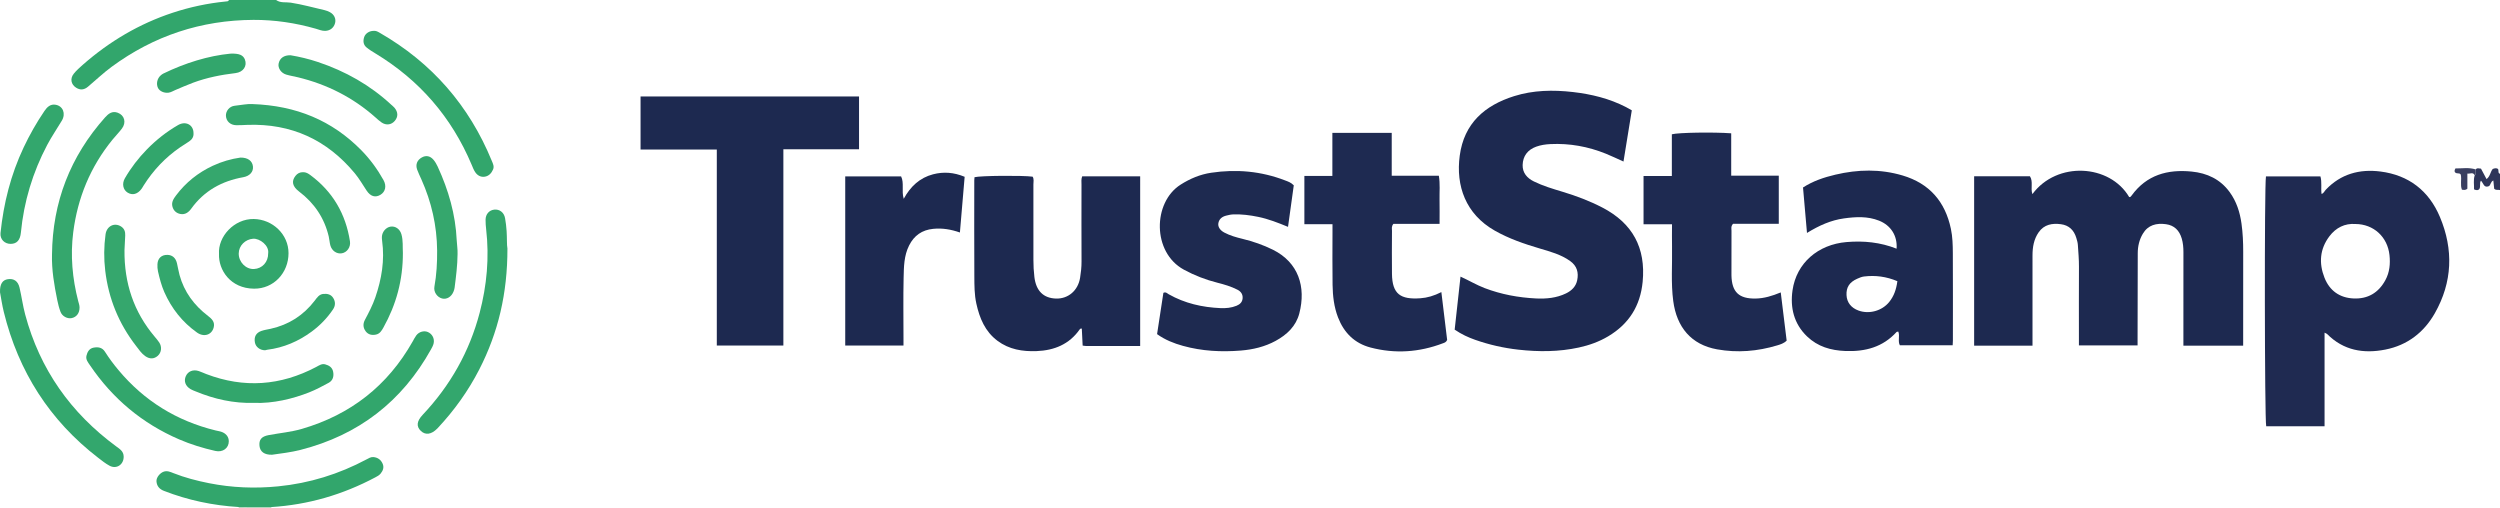 <?xml version="1.0" encoding="iso-8859-1"?>
<!-- Generator: Adobe Illustrator 27.0.0, SVG Export Plug-In . SVG Version: 6.00 Build 0)  -->
<svg version="1.1" id="Layer_1" xmlns="http://www.w3.org/2000/svg" xmlns:xlink="http://www.w3.org/1999/xlink" x="0px" y="0px"
	 viewBox="0 0 1538.951 313" style="enable-background:new 0 0 1538.951 313;" xml:space="preserve">
<g>
	<path style="fill:#32A66C;" d="M169.951,0c2.728,1.987,6.044,1.171,9.035,1.634c7.076,1.094,13.925,3.038,20.868,4.622
		c1.12,0.255,2.228,0.705,3.243,1.247c2.615,1.398,3.834,4.026,3.192,6.612c-0.735,2.962-3.052,4.797-6.112,4.888
		c-2.054,0.061-3.905-0.797-5.8-1.338c-12.534-3.576-25.368-5.487-38.332-5.429c-32.192,0.143-61.414,9.801-87.366,28.925
		c-5.076,3.741-9.664,8.142-14.507,12.203c-2.418,2.027-4.812,2.192-7.296,0.628c-3.143-1.979-3.896-5.563-1.474-8.602
		c1.646-2.066,3.673-3.858,5.672-5.609C67.386,25.49,85.688,14.636,106.34,7.833c10.596-3.491,21.434-5.795,32.53-6.905
		c0.809-0.081,1.686,0.052,2.082-0.928C150.618,0,160.285,0,169.951,0z"/>
	<path style="fill:#2E3559;" d="M1524.005,104.316c0.937-1.22,2.065-0.5,3.247-0.504c1.126,2.122,2.196,4.137,3.409,6.422
		c2.24-1.625,2.31-4.381,3.801-6.207c0.931-0.381,1.871-0.652,2.871-0.257c1.389,0.652-0.119,2.755,1.618,3.23c0,3.333,0,6.667,0,10
		c-1.072-0.368-2.334,0.361-3.575-0.812c-0.155-1.501-0.337-3.269-0.525-5.085c-1.675,0.715-1.551,2.622-2.678,3.475
		c-3.232,1.35-3.352-1.789-4.943-3.369c-1.09,1.626-0.015,3.561-1.011,5.171c-0.781,0.925-1.823,0.812-3.248,0.189
		c0.11-2.835-0.533-5.754,0.421-8.657C1524.55,106.875,1523.745,105.505,1524.005,104.316z"/>
	<path style="fill:#B7D6BF;" d="M146.951,313c0.037-0.299,0.017-0.594-0.062-0.885c6.711,0.008,13.423,0.015,20.134,0.023
		c-0.067,0.284-0.091,0.571-0.072,0.862C160.285,313,153.618,313,146.951,313z"/>
	<path style="fill:#1D2950;" d="M1380.846,212.768c-12.541,0-24.467,0-36.789,0c0-1.848,0-3.473,0-5.098
		c0-17.492-0.017-34.985,0.017-52.477c0.006-2.852-0.233-5.634-1.044-8.382c-1.458-4.935-4.544-8.102-9.72-8.803
		c-5.841-0.791-11.009,0.443-14.245,5.912c-2.154,3.641-3.1,7.679-3.11,11.913c-0.043,17.658-0.073,35.316-0.108,52.975
		c-0.002,1.154,0,2.308,0,3.829c-12.007,0-23.868,0-36.11,0c0-1.701,0-3.324,0-4.947c0-14.494-0.05-28.988,0.03-43.481
		c0.025-4.501-0.377-8.961-0.676-13.436c-0.101-1.512-0.533-2.916-0.965-4.353c-1.434-4.764-4.525-7.747-9.436-8.401
		c-5.354-0.713-10.349,0.113-13.739,4.984c-2.967,4.264-3.779,9.137-3.781,14.201c-0.008,16.826-0.003,33.652-0.003,50.478
		c0,1.627,0,3.253,0,5.091c-12.126,0-23.884,0-35.93,0c0-34.697,0-69.386,0-104.268c11.513,0,22.793,0,34.342,0
		c2.158,3.317,0.246,7.379,1.532,10.98c15.11-20.449,47.671-18.44,59.561,1.814c0.815,0.156,1.151-0.44,1.537-0.969
		c9.218-12.653,22.069-16.193,36.921-14.72c9.552,0.947,17.599,4.709,23.382,12.611c4.225,5.772,6.333,12.404,7.302,19.38
		c0.801,5.76,1.07,11.574,1.053,17.405c-0.054,18.325-0.02,36.651-0.02,54.976C1380.845,210.788,1380.846,211.595,1380.846,212.768z
		"/>
	<path style="fill:#1D2950;" d="M895.467,202.92c1.194-10.85,2.374-21.564,3.593-32.643c5.193,2.338,9.815,5.149,14.875,7.074
		c10.203,3.882,20.773,5.836,31.596,6.37c6.323,0.312,12.641-0.273,18.486-3.114c3.443-1.673,6.07-4.226,6.865-8.069
		c0.981-4.741-0.084-8.816-4.312-11.84c-5.672-4.058-12.265-5.816-18.763-7.741c-9.576-2.837-18.958-6.036-27.694-11.004
		c-17.902-10.181-24.022-27.567-21.532-46.139c2.675-19.946,15.399-30.957,33.523-36.648c11.74-3.686,23.89-3.908,36.076-2.52
		c11.47,1.307,22.538,4.004,32.858,9.339c1.02,0.527,2.007,1.12,3.465,1.939c-1.685,10.368-3.371,20.738-5.123,31.515
		c-3.982-1.779-7.375-3.422-10.863-4.83c-10.933-4.411-22.289-6.474-34.096-5.91c-3.006,0.144-5.963,0.573-8.792,1.597
		c-5.248,1.901-8.18,5.79-8.33,11.269c-0.131,4.773,2.682,8.045,6.88,10.113c5.673,2.795,11.716,4.57,17.742,6.392
		c8.424,2.546,16.618,5.625,24.461,9.699c18.628,9.677,26.804,24.822,24.797,45.709c-1.427,14.843-8.457,25.961-21.217,33.555
		c-5.624,3.347-11.709,5.518-18.061,6.898c-12.306,2.674-24.706,2.714-37.19,1.32c-9.133-1.02-17.994-3.019-26.646-6.065
		C903.827,207.692,899.778,205.842,895.467,202.92z"/>
	<path style="fill:#1F2A51;" d="M1430.953,204.784c0,19.382,0,38.339,0,57.604c-12.123,0-24.027,0-35.92,0
		c-0.986-3.587-1.165-148.449-0.151-153.807c11.034,0,22.125,0,33.521,0c1.022,3.468,0.222,7.141,0.696,10.811
		c1.367-0.42,1.799-1.736,2.627-2.609c9.22-9.726,20.779-12.838,33.629-11.202c17.449,2.223,29.802,11.832,36.59,27.923
		c8.503,20.156,7.744,40.22-3.129,59.354c-6.701,11.791-16.882,19.646-30.387,22.327c-13.431,2.667-25.81,0.595-35.921-9.587
		C1432.297,205.384,1431.956,205.3,1430.953,204.784z M1449.978,137.892c-6.506-0.488-12.028,2.226-16.076,7.605
		c-5.89,7.826-6.527,16.519-2.996,25.457c3.17,8.024,9.355,12.398,17.935,12.77c8.731,0.379,15.297-3.468,19.527-11.234
		c2.66-4.885,3.117-10.127,2.548-15.468C1469.726,145.832,1461.16,137.958,1449.978,137.892z"/>
	<path style="fill:#1D2950;" d="M441.25,92.039c-16.053,0-31.334,0-46.935,0c0-10.937,0-21.651,0-32.651c44.722,0,89.429,0,134.49,0
		c0,10.688,0,21.393,0,32.492c-15.358,0-30.773,0-46.577,0c0,40.432,0,80.477,0,120.822c-13.785,0-27.182,0-40.978,0
		C441.25,172.684,441.25,132.639,441.25,92.039z"/>
	<path style="fill:#1D2950;" d="M701.864,213c-11.29,0-22.264,0.004-33.238-0.01c-0.635-0.001-1.27-0.142-2.169-0.25
		c-0.176-3.566-0.347-7.017-0.517-10.452c-0.558-0.094-0.956-0.008-1.281,0.458c-6.44,9.224-15.704,12.965-26.537,13.387
		c-8.641,0.336-16.946-0.996-24.102-6.354c-7.64-5.72-11.01-13.895-12.997-22.873c-1.236-5.585-1.204-11.259-1.238-16.9
		c-0.119-19.663-0.047-39.326-0.039-58.99c0-0.656,0.099-1.312,0.149-1.93c3.522-0.951,29.453-1.18,35.776-0.335
		c0.937,1.507,0.467,3.209,0.471,4.818c0.04,15.497,0.047,30.995,0.007,46.492c-0.009,3.502,0.183,6.975,0.6,10.452
		c1.019,8.512,5.537,13.046,13.347,13.274c7.447,0.217,13.527-4.913,14.787-12.802c0.522-3.264,0.904-6.567,0.888-9.919
		c-0.076-15.83-0.042-31.661-0.022-47.492c0.002-1.62-0.271-3.29,0.43-5.045c11.866,0,23.625,0,35.686,0
		C701.864,143.28,701.864,177.854,701.864,213z"/>
	<path style="fill:#1D2950;" d="M1112.343,143.394c-0.85-9.747-1.641-18.818-2.44-27.986c6.227-4.019,12.942-6.234,19.897-7.879
		c13.845-3.276,27.684-3.586,41.401,0.493c16.507,4.908,26.207,16.072,29.735,32.864c1.038,4.943,1.157,9.915,1.187,14.885
		c0.109,17.983,0.044,35.966,0.037,53.95c0,0.827-0.078,1.655-0.137,2.827c-10.783,0-21.515,0-32.506,0
		c-1.374-2.526,0.105-5.669-0.95-8.417c-0.453,0.083-0.889,0.028-1.058,0.214c-8.49,9.362-19.312,12.199-31.53,11.723
		c-8.964-0.349-17.023-2.667-23.607-8.992c-8.13-7.809-10.456-17.757-8.934-28.36c2.411-16.795,15.677-28.222,33.252-29.709
		c10.555-0.893,20.856,0.127,30.811,4.08c0.576-7.938-3.513-14.363-10.796-17.259c-7.055-2.806-14.357-2.388-21.613-1.386
		C1127.119,135.544,1119.857,138.776,1112.343,143.394z M1167.986,173.093c-6.771-2.872-13.553-3.739-20.555-2.885
		c-1.443,0.176-2.868,0.799-4.218,1.403c-4.757,2.126-6.754,5.258-6.535,10.045c0.206,4.496,2.829,7.87,7.407,9.524
		c6.606,2.386,14.437,0.176,18.856-5.257C1165.855,182.341,1167.305,178.197,1167.986,173.093z"/>
	<path style="fill:#1E2A51;" d="M1094.982,108.152c0,10.179,0,19.65,0,29.624c-9.446,0-19.006,0-28.172,0
		c-1.435,1.627-0.927,3.016-0.935,4.273c-0.052,8.664-0.027,17.329-0.027,25.993c0,0.5-0.009,1,0.002,1.5
		c0.226,10.244,4.593,14.43,14.928,14.233c5.186-0.098,10.073-1.571,15.417-3.774c1.235,10.084,2.438,19.899,3.636,29.678
		c-1.743,1.722-3.873,2.348-5.866,2.947c-12.116,3.641-24.448,4.666-36.953,2.421c-15.995-2.872-24.865-13.672-26.994-29.723
		c-1.473-11.11-0.528-22.286-0.748-33.431c-0.088-4.464-0.014-8.932-0.014-13.833c-5.887,0-11.478,0-17.522,0
		c0-5.203,0-9.979,0-14.755c0-4.811,0-9.623,0-14.955c5.911,0,11.484,0,17.422,0c0-8.943,0-17.371,0-25.687
		c3.966-1.087,25.714-1.414,36.543-0.605c0,8.52,0,17.098,0,26.095C1075.578,108.152,1084.983,108.152,1094.982,108.152z"/>
	<path style="fill:#1E2A51;" d="M887.274,179.806c1.27,10.508,2.442,20.207,3.561,29.468c-0.681,1.505-1.731,1.709-2.636,2.054
		c-14.56,5.548-29.465,6.555-44.511,2.605c-9.797-2.572-16.369-9.048-20.031-18.55c-2.497-6.48-3.241-13.235-3.354-20.054
		c-0.177-10.66-0.047-21.324-0.047-31.987c0-1.629,0-3.258,0-5.313c-5.93,0-11.521,0-17.308,0c0-10.021,0-19.601,0-29.708
		c5.734,0,11.303,0,17.233,0c0-8.946,0-17.376,0-26.528c12.261-0.02,24.154-0.005,36.537-0.01c0,8.82,0,17.397,0,26.388
		c9.88,0,19.286,0,29.003,0c0.867,5.112,0.334,9.894,0.427,14.636c0.095,4.828,0.021,9.66,0.021,14.985c-9.64,0-19.203,0-28.41,0
		c-1.359,1.632-0.876,3.016-0.883,4.274c-0.052,8.83-0.111,17.661-0.007,26.489c0.15,12.63,5.376,15.887,17.451,15.053
		C878.591,183.313,882.742,182.111,887.274,179.806z"/>
	<path style="fill:#1E2A50;" d="M796.424,114.086c-1.16,8.365-2.321,16.744-3.544,25.561c-6.178-2.537-12.09-4.864-18.343-6.145
		c-5.072-1.039-10.157-1.704-15.346-1.521c-1.52,0.053-2.947,0.39-4.403,0.762c-2.461,0.629-4.23,1.968-4.764,4.5
		c-0.478,2.263,0.937,4.482,3.629,5.912c3.545,1.883,7.38,2.95,11.257,3.893c6.463,1.572,12.689,3.719,18.686,6.694
		c15.684,7.782,20.493,22.839,16.235,39.198c-2.047,7.865-7.613,13.094-14.574,16.893c-6.676,3.644-13.983,5.36-21.443,5.963
		c-11.987,0.97-23.926,0.354-35.605-2.889c-5.603-1.556-10.972-3.645-15.937-7.227c1.304-8.53,2.602-17.019,3.884-25.406
		c1.512-0.761,2.342,0.334,3.268,0.859c9.907,5.619,20.702,8.05,31.932,8.54c3.232,0.141,6.632-0.155,9.784-1.437
		c2.176-0.885,3.654-2.266,3.8-4.727c0.146-2.468-1.166-4.136-3.215-5.183c-3.86-1.973-8.003-3.197-12.19-4.257
		c-7.268-1.84-14.191-4.486-20.799-8.089c-19.536-10.651-19.146-41.365-2.031-52.284c5.864-3.741,12.097-6.345,18.87-7.359
		c15.56-2.331,30.819-0.969,45.573,4.741C792.818,111.729,794.614,112.244,796.424,114.086z"/>
	<path style="fill:#1D2950;" d="M593.819,108.831c-0.981,11.523-1.937,22.746-2.92,34.292c-5.599-1.963-10.925-2.805-16.451-2.254
		c-6.863,0.685-11.717,4.075-14.822,10.235c-3.188,6.325-3.225,13.19-3.38,19.943c-0.279,12.148-0.079,24.307-0.079,36.461
		c0,1.643,0,3.286,0,5.212c-11.983,0-23.742,0-35.861,0c0-34.494,0-69.177,0-104.135c11.37,0,22.786,0,34.394,0
		c2.023,4.171,0.124,8.834,1.617,13.806c4.146-7.657,9.922-12.955,18.005-15.082C580.725,105.623,587.127,106.041,593.819,108.831z"
		/>
	<path style="fill:#33A76D;" d="M312.364,152.972c0.05,27.617-5.687,51.766-17.336,74.459
		c-6.794,13.234-15.395,25.207-25.552,36.069c-0.114,0.122-0.235,0.236-0.352,0.354c-3.572,3.608-7.178,4.135-10.013,1.463
		c-2.951-2.781-2.646-6.017,1.107-9.997c16.964-17.989,28.77-38.854,35.051-62.793c4.423-16.857,5.995-33.946,3.999-51.313
		c-0.228-1.98-0.388-3.984-0.363-5.975c0.043-3.394,2.2-5.824,5.287-6.193c3.278-0.392,6.077,1.701,6.712,5.252
		c0.467,2.609,0.772,5.258,0.954,7.903C312.155,146.502,311.921,150.834,312.364,152.972z"/>
	<path style="fill:#32A66C;" d="M167.023,312.138c-6.711-0.008-13.423-0.015-20.134-0.023c-15.835-0.956-31.169-4.19-45.976-9.943
		c-2.834-1.101-4.383-2.985-4.593-5.868c-0.174-2.383,2.206-5.233,4.574-5.993c2.095-0.672,3.991,0.201,5.79,0.912
		c7.125,2.819,14.498,4.73,21.983,6.217c14.102,2.802,28.284,3.369,42.626,1.943c19.263-1.915,37.316-7.514,54.348-16.597
		c1.316-0.702,2.636-1.548,4.183-1.421c2.715,0.223,4.711,1.68,5.752,4.165c0.923,2.204,0.22,4.166-1.274,5.997
		c-0.893,1.095-2.056,1.682-3.207,2.295C211.045,304.493,189.722,310.727,167.023,312.138z"/>
	<path style="fill:#33A76D;" d="M0.011,179.935c-0.164-5.117,1.556-7.584,4.816-8.069c3.691-0.549,6.244,1.164,7.193,5.18
		c1.296,5.486,2.015,11.09,3.477,16.556c9.031,33.758,28.048,60.598,56.076,81.221c2.157,1.587,4.425,2.927,4.553,6.084
		c0.2,4.965-4.304,8.137-8.679,5.796c-2.472-1.323-4.71-3.12-6.947-4.841c-29.978-23.075-49.156-53.167-58.16-89.815
		C1.272,187.705,0.64,183.256,0.011,179.935z"/>
	<path style="fill:#35A76D;" d="M32.01,156.633c0.339-32.19,11.224-60.31,32.662-84.349c2.088-2.342,4.424-4.156,7.824-2.888
		c4.178,1.558,5.386,6.035,2.538,9.78c-1.808,2.377-3.924,4.517-5.814,6.836c-13.56,16.64-21.424,35.75-24.134,56.946
		c-1.828,14.297-0.546,28.463,3.063,42.409c0.333,1.285,0.805,2.512,0.823,3.876c0.043,3.419-1.8,5.954-4.873,6.579
		c-2.622,0.533-5.808-1.111-6.842-3.859c-0.872-2.316-1.497-4.75-1.992-7.18C33.374,175.505,31.749,166.19,32.01,156.633z"/>
	<path style="fill:#32A66C;" d="M167.467,279.928c-4.73,0.107-7.335-1.869-7.721-5.368c-0.419-3.801,1.124-5.864,5.595-6.709
		c6.826-1.291,13.771-1.876,20.489-3.836c29.969-8.744,52.764-26.542,68.162-53.744c0.735-1.299,1.394-2.664,2.292-3.844
		c1.721-2.26,4.771-3.055,7.12-2.03c2.655,1.158,4.199,4.013,3.538,6.971c-0.282,1.261-0.94,2.468-1.577,3.616
		c-17.89,32.202-44.687,52.856-80.387,61.958C179.016,278.463,172.921,279.15,167.467,279.928z"/>
	<path style="fill:#32A66C;" d="M230.177,19.001c1.32-0.148,2.457,0.542,3.623,1.212c32.008,18.402,54.974,44.715,68.963,78.863
		c0.673,1.644,1.585,3.348,0.747,5.279c-0.992,2.286-2.602,4.004-5.049,4.411c-2.494,0.415-4.603-0.762-5.973-2.847
		c-0.903-1.374-1.502-2.96-2.146-4.49c-12.355-29.307-32.152-52.165-59.371-68.612c-1.843-1.113-3.699-2.253-5.35-3.621
		c-2.037-1.687-2.221-4.042-1.425-6.404C224.977,20.471,227.541,18.922,230.177,19.001z"/>
	<path style="fill:#33A76D;" d="M155.317,64.059c27.082,0.943,49.063,10.115,67.067,28.386c5.391,5.471,9.902,11.658,13.665,18.361
		c2.048,3.648,1.234,7.279-1.903,9.134c-3.114,1.841-6.054,0.985-8.437-2.576c-2.403-3.591-4.526-7.353-7.309-10.705
		c-17.173-20.687-39.122-30.712-66.026-29.793c-2.33,0.08-4.662,0.259-6.989,0.207c-3.613-0.082-6.139-2.468-6.306-5.757
		c-0.148-2.931,2.114-5.856,5.364-6.217C148.562,64.64,152.672,63.83,155.317,64.059z"/>
	<path style="fill:#32A66C;" d="M140.846,271.576c0.042,4.282-3.697,7.059-8.321,6.006c-7.615-1.734-15.073-4.01-22.252-7.109
		c-22.758-9.824-40.986-25.113-54.879-45.612c-1.215-1.792-2.728-3.562-2.168-5.888c0.559-2.324,1.706-4.451,4.351-4.962
		c2.77-0.535,5.334-0.169,7.027,2.499c2.5,3.938,5.278,7.662,8.271,11.248c15.874,19.021,35.883,31.353,59.913,37.234
		c1.45,0.355,2.993,0.525,4.319,1.149C139.331,267.187,140.774,268.961,140.846,271.576z"/>
	<path style="fill:#32A66C;" d="M134.814,156.373c-0.73-10.773,9.343-21.736,21.356-21.557c11.635,0.174,21.453,9.431,21.439,21.062
		c-0.014,12.137-9.168,21.937-21.229,21.824C141.749,177.566,134.435,166.102,134.814,156.373z M165.078,155.969
		c0.745-4.789-5.164-9.311-9.28-9.008c-4.828,0.355-8.787,4.234-8.847,9.062c-0.066,5.266,4.407,9.825,9.397,9.578
		C161.46,165.348,165.142,161.285,165.078,155.969z"/>
	<path style="fill:#32A66C;" d="M156.364,248.006c-12.473,0.359-24.359-2.277-35.829-7.031c-1.069-0.443-2.183-0.82-3.174-1.403
		c-3.233-1.903-4.333-4.974-2.972-8.03c1.333-2.993,4.509-4.28,7.963-3.131c1.57,0.522,3.07,1.252,4.619,1.842
		c23.212,8.855,45.753,7.222,67.654-4.347c1.754-0.926,3.479-2.21,5.582-1.617c2.297,0.647,4.292,1.778,4.849,4.455
		c0.606,2.912-0.167,5.502-2.701,6.887c-3.922,2.143-7.901,4.259-12.049,5.9C180.348,245.468,168.125,248.478,156.364,248.006z"/>
	<path style="fill:#33A76D;" d="M6.627,150.124c-3.804,0.059-6.713-2.852-6.312-6.706c1.905-18.287,6.332-35.903,14.21-52.59
		c3.697-7.831,7.955-15.334,12.822-22.493c1.667-2.452,3.689-4.437,6.955-3.848c4.478,0.808,6.326,5.473,3.778,9.759
		c-2.97,4.995-6.281,9.78-9.004,14.933c-8.951,16.942-14.371,34.927-16.216,53.999C12.408,147.847,10.357,150.066,6.627,150.124z"/>
	<path style="fill:#35A76D;" d="M281.667,156.378c-0.058,6.975-0.947,13.88-1.827,20.784c-0.103,0.81-0.374,1.616-0.682,2.378
		c-1.299,3.218-4.174,4.923-7.012,4.209c-2.999-0.754-5.323-4.002-4.733-7.257c1.338-7.384,1.741-14.807,1.676-22.294
		c-0.134-15.311-3.465-29.887-9.716-43.829c-0.88-1.964-1.831-3.905-2.568-5.922c-1.155-3.161-0.034-5.918,2.895-7.543
		c2.517-1.397,5.052-0.99,7.127,1.43c1.062,1.239,1.911,2.721,2.599,4.211c6.656,14.424,11,29.438,11.726,45.415
		C281.278,150.759,281.785,153.55,281.667,156.378z"/>
	<path style="fill:#35A76D;" d="M76.634,153.964c-0.21,20.358,5.711,38.061,18.607,53.315c0.966,1.142,1.944,2.288,2.771,3.529
		c1.79,2.685,1.391,6.165-0.836,8.17c-2.294,2.065-4.973,2.18-7.729,0.264c-2.365-1.645-3.945-4.054-5.663-6.27
		c-10.611-13.689-16.965-29.093-19.012-46.369c-0.89-7.508-0.816-14.906,0.199-22.336c0.698-5.105,5.44-7.462,9.529-4.865
		c2.078,1.32,2.689,3.268,2.577,5.574c-0.081,1.662-0.165,3.325-0.247,4.987C76.758,151.458,76.684,152.953,76.634,153.964z"/>
	<path style="fill:#33A76D;" d="M178.876,34.015c5.399,0.895,11.223,2.271,16.874,4.164c16.894,5.658,32.134,14.227,45.24,26.412
		c0.609,0.566,1.284,1.076,1.818,1.706c2.29,2.701,2.346,5.611,0.211,8.116c-2.068,2.427-5.216,2.896-8.037,1.033
		c-1.378-0.91-2.608-2.059-3.849-3.162c-13.806-12.269-29.784-20.341-47.685-24.696c-2.415-0.588-4.891-0.96-7.265-1.676
		c-3.178-0.958-5.193-4.014-4.681-6.71C172.135,35.871,174.728,33.905,178.876,34.015z"/>
	<path style="fill:#35A76D;" d="M248.006,155.747c0.049,16.606-4.093,31.773-12.021,45.953c-1.077,1.927-2.215,3.778-4.556,4.268
		c-2.43,0.509-4.704,0.089-6.286-1.983c-1.658-2.171-1.81-4.606-0.535-7.026c2.396-4.547,4.796-9.087,6.466-13.971
		c3.854-11.27,5.795-22.764,4.156-34.691c-0.113-0.821-0.18-1.661-0.146-2.487c0.125-3.097,2.51-5.872,5.363-6.307
		c2.929-0.446,5.709,1.463,6.653,4.688C248.238,148.08,247.782,152.102,248.006,155.747z"/>
	<path style="fill:#35A76D;" d="M186.575,105.997c1.78-0.068,3.188,0.827,4.526,1.818c13.763,10.19,21.699,23.879,24.326,40.714
		c0.558,3.575-1.776,6.861-5.046,7.408c-3.094,0.517-6.149-1.556-7.048-4.959c-0.463-1.751-0.547-3.6-0.963-5.367
		c-2.693-11.434-8.87-20.576-18.207-27.661c-4.183-3.174-4.871-6.348-2.311-9.653C183.055,106.743,184.609,105.957,186.575,105.997z
		"/>
	<path style="fill:#35A76D;" d="M147.97,97.006c4.613-0.077,7.371,2.043,7.743,5.468c0.353,3.25-1.967,5.898-5.985,6.614
		c-13.144,2.342-24.048,8.345-31.971,19.321c-1.644,2.278-3.788,3.887-6.756,3.309c-2.44-0.475-4.182-2.055-4.848-4.519
		c-0.732-2.706,0.646-4.806,2.179-6.849c6.009-8.01,13.574-14.069,22.643-18.307C136.587,99.421,142.457,97.781,147.97,97.006z"/>
	<path style="fill:#33A76D;" d="M103.08,156.895c2.983,0.075,5.059,1.846,5.838,5.096c0.578,2.413,0.944,4.879,1.595,7.27
		c2.857,10.49,9.027,18.723,17.572,25.247c2.393,1.827,4.308,3.76,3.466,7.038c-1.199,4.669-6.052,6.175-10.296,3.156
		c-9.002-6.405-15.623-14.774-20.086-24.849c-1.814-4.096-2.914-8.439-3.913-12.791c-0.33-1.439-0.407-2.979-0.332-4.46
		C97.11,158.94,99.491,156.804,103.08,156.895z"/>
	<path style="fill:#32A66C;" d="M163.194,215.62c-3.2-0.023-5.78-2.042-6.278-4.803c-0.622-3.448,0.65-5.914,3.952-7.083
		c1.855-0.657,3.851-0.919,5.785-1.352c11.138-2.494,20.163-8.265,27.108-17.336c1.391-1.817,2.677-3.897,5.352-4.123
		c2.482-0.21,4.678,0.311,6.054,2.574c1.425,2.344,1.346,4.724-0.202,7.015c-3.579,5.295-7.997,9.855-13.102,13.613
		c-8.141,5.993-17.227,9.92-27.354,11.18C164.019,215.365,163.543,215.534,163.194,215.62z"/>
	<path style="fill:#32A66C;" d="M119.124,82.059c0.135,2.228-0.945,3.819-2.703,5.006c-1.786,1.206-3.64,2.313-5.418,3.53
		c-9.169,6.273-16.644,14.176-22.567,23.562c-0.442,0.7-0.826,1.442-1.318,2.103c-2.464,3.313-5.601,4.137-8.584,2.289
		c-2.8-1.734-3.59-5.47-1.657-8.812c3.757-6.495,8.308-12.4,13.553-17.773c5.716-5.857,12.097-10.876,19.169-14.972
		C114.361,74.235,119.178,76.879,119.124,82.059z"/>
	<path style="fill:#32A66C;" d="M141.84,33.02c5.502-0.209,7.845,0.935,8.894,3.579c1.59,4.008-0.981,7.832-5.752,8.397
		c-8.924,1.056-17.696,2.786-26.136,5.922c-3.726,1.384-7.365,3.007-11.029,4.553c-1.37,0.578-2.629,1.418-4.159,1.595
		c-2.675,0.309-5.4-0.92-6.401-2.921c-1.23-2.457-0.52-5.832,1.652-7.708c0.501-0.433,1.037-0.862,1.627-1.148
		C114.076,38.71,128.257,34.347,141.84,33.02z"/>
	<path style="fill:#393E60;" d="M1524.005,104.316c-0.26,1.189,0.545,2.559-0.612,3.596c-1.071-2.17-2.691-0.83-4.526-1.045
		c0,3.46,0,6.539,0,9.268c-1.248,1.115-2.23,0.749-3.36,0.632c-1.16-2.949-0.076-6.128-0.673-9.204
		c-0.717-1.466-2.532-0.211-3.605-1.551c-0.362-0.501-0.316-1.266,0.285-2.322C1515.582,103.758,1519.824,102.904,1524.005,104.316z
		"/>
</g>
</svg>
